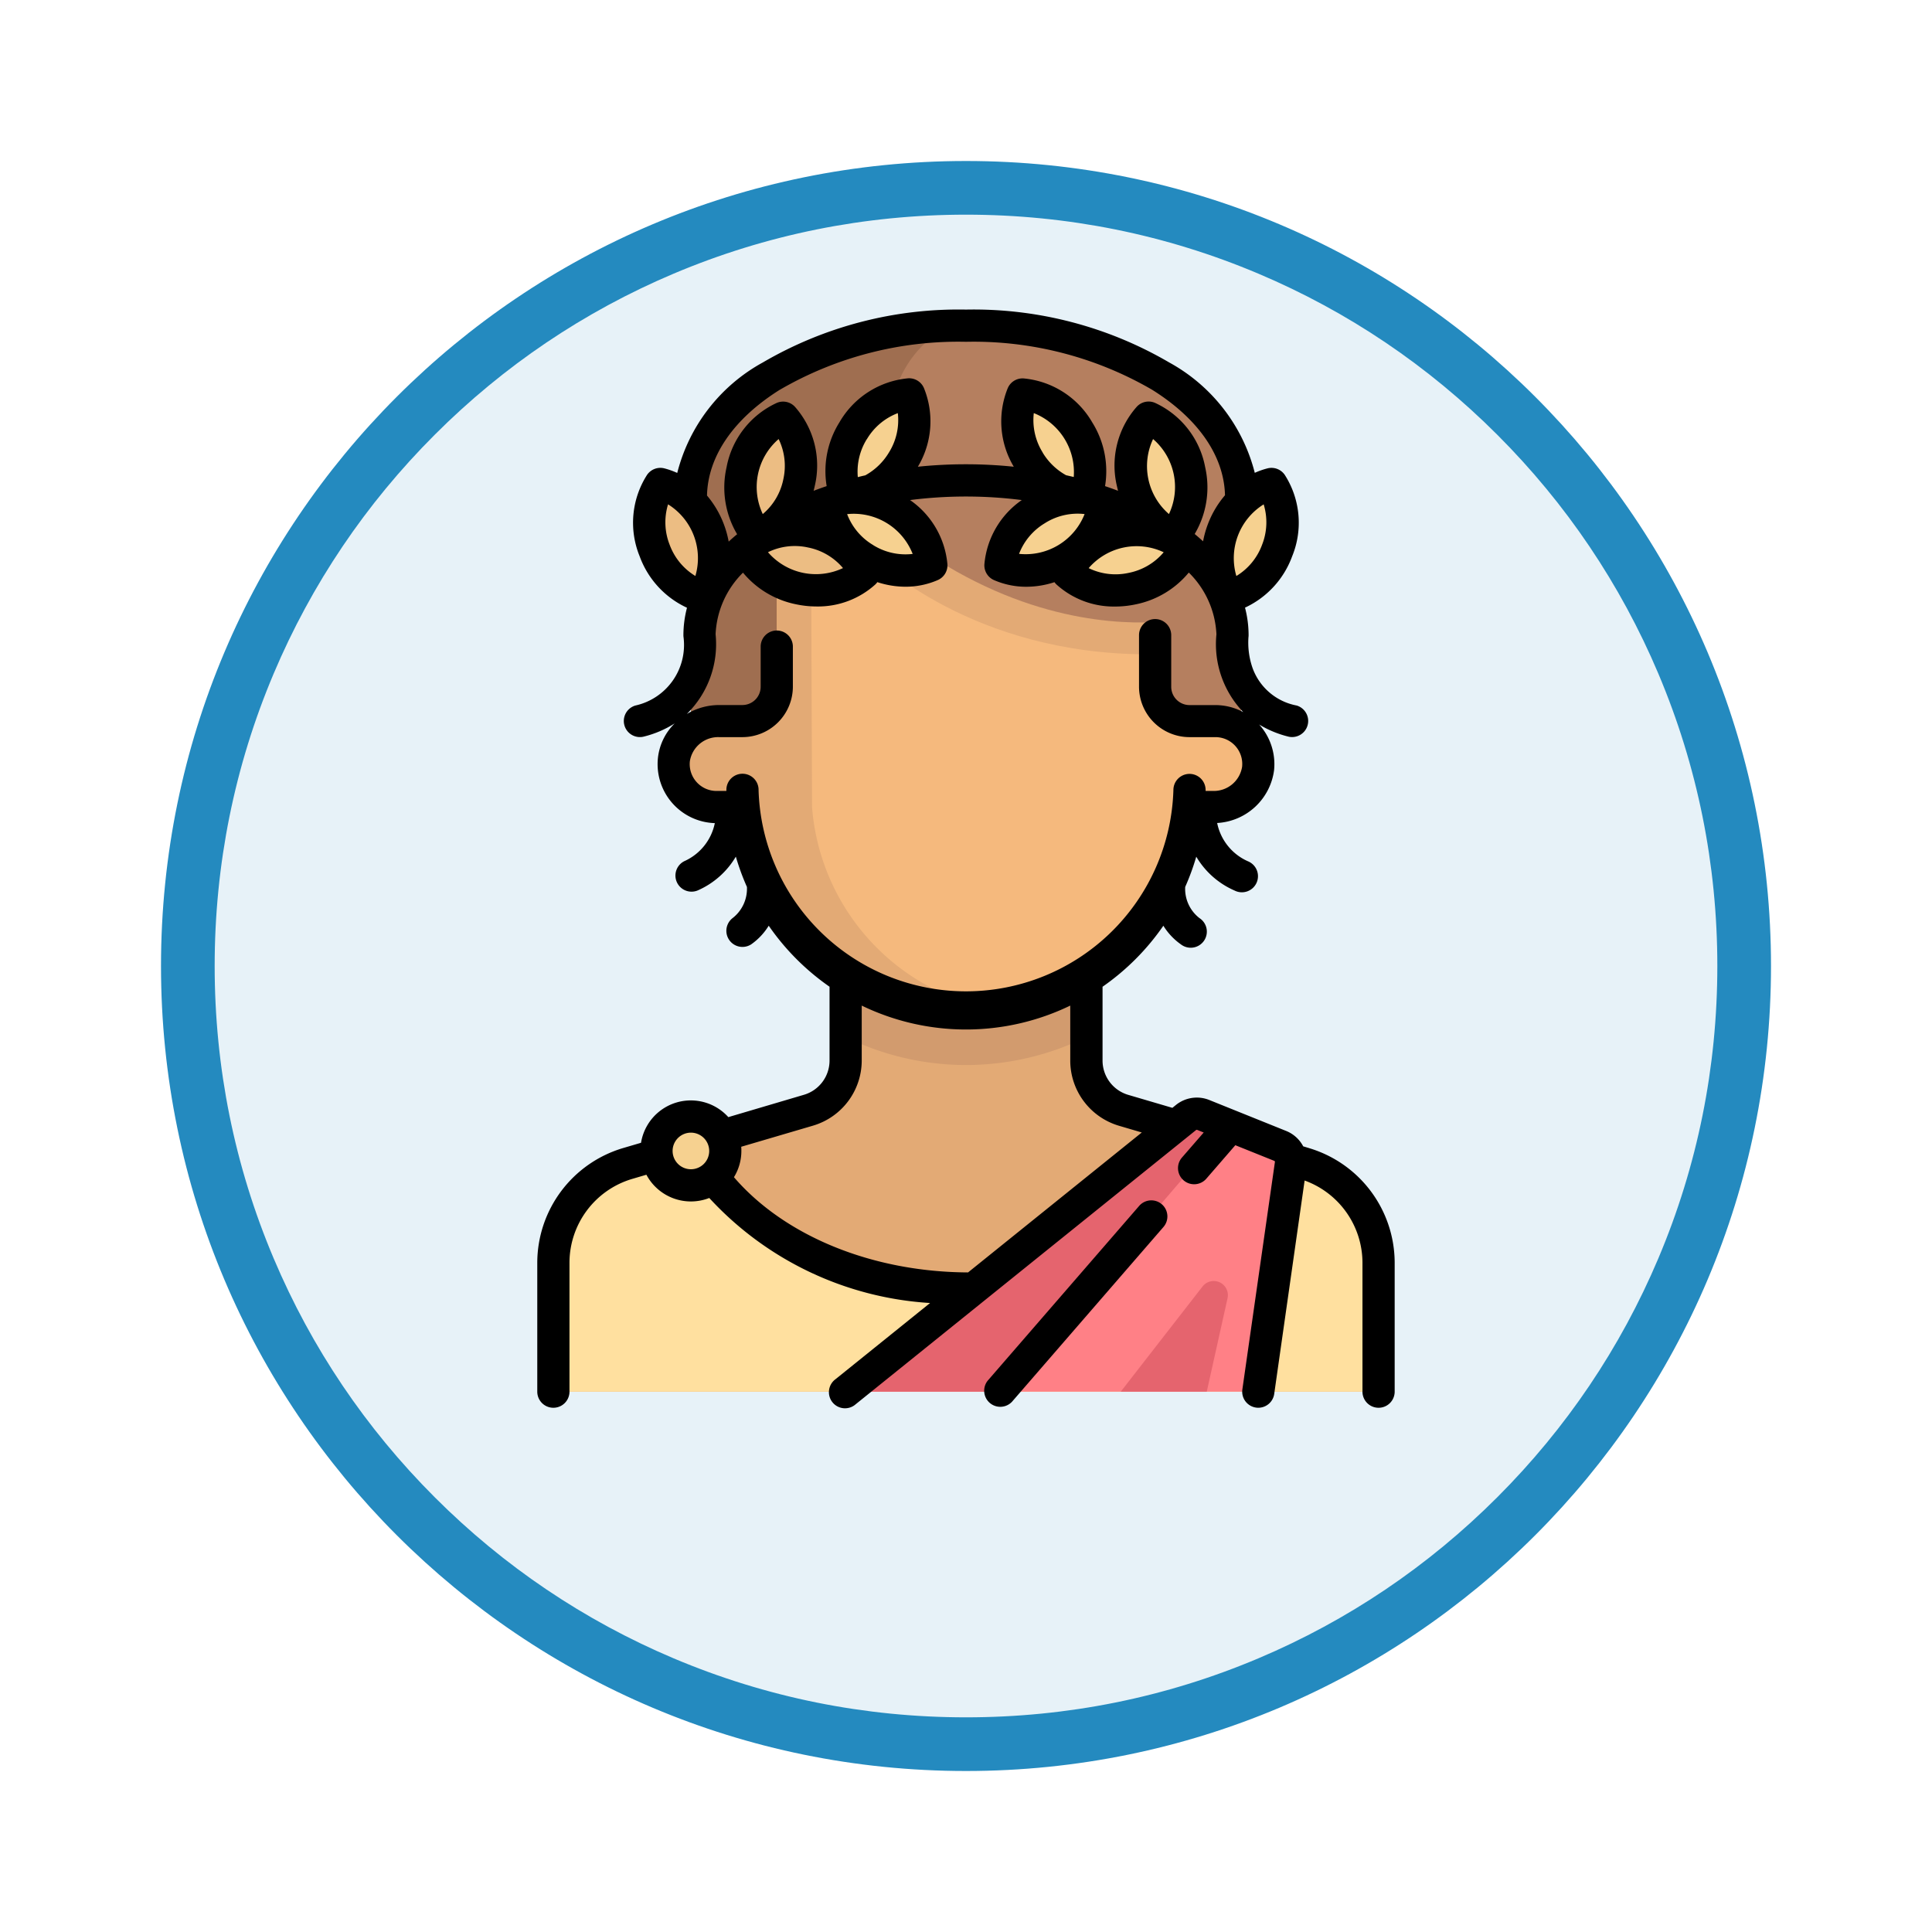 <svg xmlns="http://www.w3.org/2000/svg" xmlns:xlink="http://www.w3.org/1999/xlink" width="108" height="108" viewBox="0 0 108 108">
  <defs>
    <filter id="Trazado_904820" x="0" y="0" width="108" height="108" filterUnits="userSpaceOnUse">
      <feOffset dy="3" input="SourceAlpha"/>
      <feGaussianBlur stdDeviation="3" result="blur"/>
      <feFlood flood-opacity="0.161"/>
      <feComposite operator="in" in2="blur"/>
      <feComposite in="SourceGraphic"/>
    </filter>
  </defs>
  <g id="Grupo_1222588" data-name="Grupo 1222588" transform="translate(9 6)">
    <g id="Grupo_1173585" data-name="Grupo 1173585" transform="translate(0 0)">
      <g id="Grupo_1173428" data-name="Grupo 1173428">
        <g id="Grupo_1171958" data-name="Grupo 1171958">
          <g id="Grupo_1167341" data-name="Grupo 1167341">
            <g id="Grupo_1166792" data-name="Grupo 1166792">
              <g transform="matrix(1, 0, 0, 1, -9, -6)" filter="url(#Trazado_904820)">
                <g id="Trazado_904820-2" data-name="Trazado 904820" transform="translate(9 6)" fill="#e7f2f8">
                  <path d="M 45 88.5 C 39.127 88.5 33.43 87.35 28.068 85.082 C 22.889 82.891 18.236 79.755 14.241 75.759 C 10.245 71.764 7.109 67.111 4.918 61.932 C 2.65 56.57 1.5 50.873 1.5 45 C 1.5 39.127 2.65 33.43 4.918 28.068 C 7.109 22.889 10.245 18.236 14.241 14.241 C 18.236 10.245 22.889 7.109 28.068 4.918 C 33.43 2.65 39.127 1.5 45 1.5 C 50.873 1.5 56.57 2.65 61.932 4.918 C 67.111 7.109 71.764 10.245 75.759 14.241 C 79.755 18.236 82.891 22.889 85.082 28.068 C 87.35 33.43 88.5 39.127 88.5 45 C 88.5 50.873 87.35 56.57 85.082 61.932 C 82.891 67.111 79.755 71.764 75.759 75.759 C 71.764 79.755 67.111 82.891 61.932 85.082 C 56.57 87.35 50.873 88.5 45 88.5 Z" stroke="none"/>
                  <path d="M 45 3 C 39.329 3 33.829 4.11 28.653 6.299 C 23.652 8.415 19.16 11.443 15.302 15.302 C 11.443 19.16 8.415 23.652 6.299 28.653 C 4.11 33.829 3 39.329 3 45 C 3 50.671 4.11 56.171 6.299 61.347 C 8.415 66.348 11.443 70.84 15.302 74.698 C 19.16 78.557 23.652 81.585 28.653 83.701 C 33.829 85.89 39.329 87 45 87 C 50.671 87 56.171 85.89 61.347 83.701 C 66.348 81.585 70.84 78.557 74.698 74.698 C 78.557 70.84 81.585 66.348 83.701 61.347 C 85.89 56.171 87 50.671 87 45 C 87 39.329 85.89 33.829 83.701 28.653 C 81.585 23.652 78.557 19.16 74.698 15.302 C 70.84 11.443 66.348 8.415 61.347 6.299 C 56.171 4.11 50.671 3 45 3 M 45 0 C 69.853 0 90 20.147 90 45 C 90 69.853 69.853 90 45 90 C 20.147 90 -7.62939453125e-06 69.853 -7.62939453125e-06 45 C -7.62939453125e-06 20.147 20.147 0 45 0 Z" stroke="none" fill="#248abf"/>
                </g>
              </g>
            </g>
          </g>
        </g>
      </g>
    </g>
    <g id="man_1172853" transform="translate(21.034 11.306)">
      <path id="Trazado_1175534" data-name="Trazado 1175534" d="M102.385,17.111C102.385,11.8,95.5,7.5,87.007,7.5s-15.378,4.3-15.378,9.611V29.606h30.756Zm0,0" transform="translate(-63.041 -6.601)" fill="#b57f5f"/>
      <path id="Trazado_1175535" data-name="Trazado 1175535" d="M82.2,24.069s.555-6.764.576-10.572a6.225,6.225,0,0,1,3.242-5.735c-8.03.319-14.39,4.48-14.39,9.58V29.836H82.905c-.285-2.413-.7-5.767-.7-5.767Zm0,0" transform="translate(-63.041 -6.831)" fill="#9f6e50"/>
      <path id="Trazado_1175536" data-name="Trazado 1175536" d="M49.494,315.374l-10.13-2.98a2.883,2.883,0,0,1-2.07-2.766V304.1H23.839v5.531a2.883,2.883,0,0,1-2.07,2.766l-10.13,2.98a5.767,5.767,0,0,0-4.14,5.532v7.219H53.634v-7.219a5.766,5.766,0,0,0-4.139-5.532Zm0,0" transform="translate(-6.601 -267.636)" fill="#e3aa75"/>
      <path id="Trazado_1175537" data-name="Trazado 1175537" d="M49.495,389.581l-3.97-1.168c-1.594,4.67-7.678,8.152-14.957,8.152S17.2,393.084,15.61,388.414l-3.97,1.168A5.766,5.766,0,0,0,7.5,395.114v7.219H53.634v-7.219a5.766,5.766,0,0,0-4.139-5.532Zm0,0" transform="translate(-6.601 -341.843)" fill="#ffe09f"/>
      <path id="Trazado_1175538" data-name="Trazado 1175538" d="M143.773,308.3a15.238,15.238,0,0,0,13.456,0v-4.2H143.773Zm0,0" transform="translate(-126.535 -267.637)" fill="#d29b6e"/>
      <path id="Trazado_1175539" data-name="Trazado 1175539" d="M93.753,128.376h-1.3a1.922,1.922,0,0,1-1.922-1.922v-2.884a32.64,32.64,0,0,1-14.417-3.844H69.382v6.727a1.923,1.923,0,0,1-1.922,1.923h-1.3a2.5,2.5,0,0,0-2.527,2.155,2.4,2.4,0,0,0,2.39,2.65h1.49a12.482,12.482,0,0,0,24.892,0h1.49a2.4,2.4,0,0,0,2.39-2.65,2.5,2.5,0,0,0-2.528-2.155Zm0,0" transform="translate(-55.988 -105.371)" fill="#f5b97d"/>
      <path id="Trazado_1175540" data-name="Trazado 1175540" d="M171.8,108.734c-2.812.138-8.376-.339-14.417-5.038,0,0-.525.523-1.423,1.277.023.026.039.057.064.082.223.223,5.589,5.476,15.344,5.476.143,0,.288-.008.432-.01v-1.788Zm0,0" transform="translate(-137.258 -91.262)" fill="#e3aa75"/>
      <path id="Trazado_1175541" data-name="Trazado 1175541" d="M142.473,41.92a4.175,4.175,0,0,0-.5,3.335.484.484,0,0,0,.544.33,4.363,4.363,0,0,0,3.228-5.317.484.484,0,0,0-.544-.33,4.176,4.176,0,0,0-2.728,1.982Zm0,0" transform="translate(-124.816 -35.142)" fill="#f6d190"/>
      <path id="Trazado_1175542" data-name="Trazado 1175542" d="M138.116,91.086a4.175,4.175,0,0,0,3.335.5.485.485,0,0,0,.331-.544,4.364,4.364,0,0,0-5.317-3.228.485.485,0,0,0-.33.545A4.173,4.173,0,0,0,138.116,91.086Zm0,0" transform="translate(-119.804 -77.15)" fill="#f6d190"/>
      <path id="Trazado_1175543" data-name="Trazado 1175543" d="M94.867,54.342a4.187,4.187,0,0,0,.6,3.266.524.524,0,0,0,.7.149,4.372,4.372,0,0,0,1.271-6.011.524.524,0,0,0-.7-.149A4.187,4.187,0,0,0,94.867,54.342Zm0,0" transform="translate(-83.404 -45.343)" fill="#ecbd83"/>
      <path id="Trazado_1175544" data-name="Trazado 1175544" d="M101.544,106.05a4.188,4.188,0,0,0,3.267-.6.524.524,0,0,0,.149-.7,4.372,4.372,0,0,0-6.011-1.271.524.524,0,0,0-.149.7A4.186,4.186,0,0,0,101.544,106.05Zm0,0" transform="translate(-86.886 -90.454)" fill="#ecbd83"/>
      <path id="Trazado_1175545" data-name="Trazado 1175545" d="M52.5,85.779A4.188,4.188,0,0,0,54.776,88.2a.527.527,0,0,0,.676-.267,4.373,4.373,0,0,0-2.2-5.733.526.526,0,0,0-.675.267A4.19,4.19,0,0,0,52.5,85.779Zm0,0" transform="translate(-45.942 -72.311)" fill="#ecbd83"/>
      <g id="Grupo_1222584" data-name="Grupo 1222584" transform="translate(25.932 4.796)">
        <path id="Trazado_1175546" data-name="Trazado 1175546" d="M227.228,41.982a4.176,4.176,0,0,1,.5,3.335.484.484,0,0,1-.544.33,4.368,4.368,0,0,1-3.246-5.254.528.528,0,0,1,.626-.38,4.189,4.189,0,0,1,2.664,1.969Zm0,0" transform="translate(-222.902 -40)" fill="#f6d190"/>
        <path id="Trazado_1175547" data-name="Trazado 1175547" d="M219.958,91.086a4.174,4.174,0,0,1-3.335.5.484.484,0,0,1-.33-.544,4.364,4.364,0,0,1,5.317-3.228.485.485,0,0,1,.331.545A4.176,4.176,0,0,1,219.958,91.086Zm0,0" transform="translate(-216.285 -81.946)" fill="#f6d190"/>
        <path id="Trazado_1175548" data-name="Trazado 1175548" d="M280.012,54.342a4.187,4.187,0,0,1-.6,3.266.524.524,0,0,1-.7.149,4.372,4.372,0,0,1-1.271-6.011.524.524,0,0,1,.7-.149A4.187,4.187,0,0,1,280.012,54.342Zm0,0" transform="translate(-269.49 -50.139)" fill="#f6d190"/>
        <path id="Trazado_1175549" data-name="Trazado 1175549" d="M251.754,106.05a4.187,4.187,0,0,1-3.266-.6.524.524,0,0,1-.149-.7,4.372,4.372,0,0,1,6.011-1.271.524.524,0,0,1,.149.7A4.187,4.187,0,0,1,251.754,106.05Zm0,0" transform="translate(-244.428 -95.25)" fill="#f6d190"/>
        <path id="Trazado_1175550" data-name="Trazado 1175550" d="M320.485,85.779A4.187,4.187,0,0,1,318.21,88.2a.527.527,0,0,1-.675-.267A4.372,4.372,0,0,1,319.73,82.2a.527.527,0,0,1,.676.267A4.19,4.19,0,0,1,320.485,85.779Zm0,0" transform="translate(-305.06 -77.107)" fill="#f6d190"/>
      </g>
      <path id="Trazado_1175551" data-name="Trazado 1175551" d="M168.063,376.711l-4.3-1.731a.96.96,0,0,0-.962.143l-19.024,15.325H166.84l1.816-12.709a.962.962,0,0,0-.593-1.028Zm0,0" transform="translate(-126.535 -329.96)" fill="#ff8086"/>
      <path id="Trazado_1175552" data-name="Trazado 1175552" d="M59.442,378.164a1.922,1.922,0,1,1-1.922-1.922A1.922,1.922,0,0,1,59.442,378.164Zm0,0" transform="translate(-48.932 -331.131)" fill="#f6d190"/>
      <path id="Trazado_1175553" data-name="Trazado 1175553" d="M272.031,459.114l4.569-5.874a.791.791,0,0,1,1.4.657l-1.16,5.217Zm0,0" transform="translate(-239.415 -398.625)" fill="#e5646e"/>
      <path id="Trazado_1175554" data-name="Trazado 1175554" d="M163.759,374.979a.962.962,0,0,0-.962.143l-19.024,15.325h8.621l12.789-14.9Zm0,0" transform="translate(-126.535 -329.958)" fill="#e5646e"/>
      <path id="Trazado_1175555" data-name="Trazado 1175555" d="M71.346,140.237,71.3,127.742H69.38v5.767a1.923,1.923,0,0,1-1.922,1.922H66.015a2.4,2.4,0,1,0,0,4.805h1.49A12.405,12.405,0,0,0,81.88,151.608a12.486,12.486,0,0,1-10.534-11.371Zm0,0" transform="translate(-55.986 -112.426)" fill="#e3aa75"/>
      <path id="Trazado_1175559" data-name="Trazado 1175559" d="M43.148,46.875l-.332-.1a1.858,1.858,0,0,0-.952-.86l-4.3-1.731a1.861,1.861,0,0,0-1.861.277l-.2.162-2.48-.729a2,2,0,0,1-1.424-1.9v-4.14a13.5,13.5,0,0,0,3.4-3.411,3.555,3.555,0,0,0,.977,1.04.9.9,0,1,0,1.043-1.465,2.067,2.067,0,0,1-.8-1.744,13.282,13.282,0,0,0,.619-1.692,4.63,4.63,0,0,0,2.144,1.895.9.9,0,1,0,.74-1.639A2.98,2.98,0,0,1,38.006,28.7a3.4,3.4,0,0,0,3.182-2.956,3.315,3.315,0,0,0-.833-2.548,5.86,5.86,0,0,0,1.655.681.9.9,0,0,0,.436-1.745,3.26,3.26,0,0,1-2.47-2.121,4.315,4.315,0,0,1-.22-1.7.885.885,0,0,0,.007-.111,6.105,6.105,0,0,0-.2-1.539A5.088,5.088,0,0,0,42.2,13.788a4.957,4.957,0,0,0-.413-4.545.9.9,0,0,0-.964-.368,4.315,4.315,0,0,0-.714.251,9.787,9.787,0,0,0-4.79-6.174A21.67,21.67,0,0,0,23.966,0,21.675,21.675,0,0,0,12.615,2.952a9.784,9.784,0,0,0-4.791,6.18A4.352,4.352,0,0,0,7.1,8.875a.9.9,0,0,0-.965.368,4.959,4.959,0,0,0-.413,4.545,5.086,5.086,0,0,0,2.647,2.879,6.1,6.1,0,0,0-.2,1.533.885.885,0,0,0,.007.111,3.467,3.467,0,0,1-2.69,3.822.9.9,0,0,0,.436,1.745,5.816,5.816,0,0,0,1.761-.747,3.193,3.193,0,0,0-.939,1.939,3.3,3.3,0,0,0,3.181,3.637,2.979,2.979,0,0,1-1.707,2.128.9.9,0,0,0,.74,1.639A4.629,4.629,0,0,0,11.1,30.58a13.287,13.287,0,0,0,.62,1.694,2.079,2.079,0,0,1-.8,1.741.9.9,0,0,0,1.042,1.466,3.549,3.549,0,0,0,.976-1.039,13.511,13.511,0,0,0,3.4,3.411v4.138a1.994,1.994,0,0,1-1.424,1.9L10.68,45.142A2.82,2.82,0,0,0,5.8,46.576l-1.019.3A6.7,6.7,0,0,0,0,53.27v7.219a.9.9,0,0,0,1.8,0V53.27A4.894,4.894,0,0,1,5.292,48.6l.808-.238a2.818,2.818,0,0,0,3.515,1.3,18.287,18.287,0,0,0,12.343,5.871l-5.285,4.258a.9.9,0,1,0,1.128,1.4L36.827,45.864a.063.063,0,0,1,.062-.009l.365.147-1.216,1.4A.9.9,0,0,0,37.4,48.584l1.622-1.872,2.174.874a.061.061,0,0,1,.038.066L39.415,60.362a.9.9,0,0,0,.763,1.017.915.915,0,0,0,.128.009.9.9,0,0,0,.889-.772l1.7-11.93a4.9,4.9,0,0,1,3.234,4.584v7.219a.9.9,0,1,0,1.8,0V53.27a6.7,6.7,0,0,0-4.785-6.395ZM40.517,13.147a3.418,3.418,0,0,1-1.438,1.746,3.543,3.543,0,0,1,1.527-4.005A3.418,3.418,0,0,1,40.517,13.147ZM13.569,4.477A19.861,19.861,0,0,1,23.966,1.8a19.864,19.864,0,0,1,10.4,2.679c2.581,1.613,4.024,3.7,4.078,5.9a5.442,5.442,0,0,0-.955,1.612,5.566,5.566,0,0,0-.27.963q-.226-.208-.469-.409a5.114,5.114,0,0,0,.586-3.733,4.958,4.958,0,0,0-2.809-3.6.9.9,0,0,0-1.01.214A4.958,4.958,0,0,0,32.4,9.856c.02.092.042.183.066.274q-.358-.137-.727-.261a5.139,5.139,0,0,0-.712-3.557,4.958,4.958,0,0,0-3.841-2.464.9.9,0,0,0-.883.536,4.934,4.934,0,0,0,.334,4.4,26.246,26.246,0,0,0-5.361,0,4.934,4.934,0,0,0,.335-4.406.9.9,0,0,0-.882-.536,4.958,4.958,0,0,0-3.841,2.465,5.136,5.136,0,0,0-.711,3.561c-.247.084-.491.171-.73.263.024-.092.047-.185.067-.28A4.956,4.956,0,0,0,14.4,5.43a.9.9,0,0,0-1.01-.214,4.958,4.958,0,0,0-2.809,3.6,5.11,5.11,0,0,0,.591,3.742q-.246.2-.472.413a5.606,5.606,0,0,0-.272-.975,5.453,5.453,0,0,0-.94-1.6c.048-2.2,1.492-4.3,4.079-5.92Zm19.5,10.239a3.42,3.42,0,0,1-2.246-.263,3.541,3.541,0,0,1,4.194-.887,3.421,3.421,0,0,1-1.947,1.15ZM28.256,7.994a3.423,3.423,0,0,1-.5-2.207,3.542,3.542,0,0,1,2.233,3.572c-.142-.035-.286-.067-.429-.1a3.525,3.525,0,0,1-1.309-1.265Zm7.055,3.437a3.543,3.543,0,0,1-.887-4.194,3.541,3.541,0,0,1,.887,4.194Zm-6.921.5a3.417,3.417,0,0,1,2.206-.5,3.542,3.542,0,0,1-3.664,2.224A3.421,3.421,0,0,1,28.389,11.933ZM13.755,9.484a3.424,3.424,0,0,1-1.15,1.947,3.541,3.541,0,0,1,.887-4.194,3.417,3.417,0,0,1,.263,2.246Zm4.67-2.239a3.418,3.418,0,0,1,1.73-1.457,3.417,3.417,0,0,1-.5,2.206,3.522,3.522,0,0,1-1.32,1.272c-.14.031-.279.063-.417.1a3.441,3.441,0,0,1,.5-2.118ZM15.143,13.3a3.421,3.421,0,0,1,1.947,1.15,3.541,3.541,0,0,1-4.194-.887A3.417,3.417,0,0,1,15.143,13.3Zm3.635-.136a3.418,3.418,0,0,1-1.457-1.73,3.541,3.541,0,0,1,3.664,2.225A3.421,3.421,0,0,1,18.778,13.167ZM7.4,13.147a3.421,3.421,0,0,1-.089-2.26,3.541,3.541,0,0,1,1.527,4.005A3.419,3.419,0,0,1,7.4,13.147Zm4.971,13.7a.9.9,0,0,0-1.8,0v.062H10.03a1.5,1.5,0,0,1-1.5-1.662A1.6,1.6,0,0,1,10.167,23.9h1.3a2.825,2.825,0,0,0,2.821-2.821V18.84a.9.9,0,1,0-1.8,0v2.243a1.024,1.024,0,0,1-1.023,1.023h-1.3a3.526,3.526,0,0,0-1.806.5A5.465,5.465,0,0,0,9.968,18.15,5.158,5.158,0,0,1,11.5,14.706a5.174,5.174,0,0,0,2.968,1.769,5.569,5.569,0,0,0,1.147.121A4.778,4.778,0,0,0,18.9,15.363a.88.88,0,0,0,.11-.127,5.091,5.091,0,0,0,1.568.256,4.5,4.5,0,0,0,1.813-.373.9.9,0,0,0,.536-.882,4.89,4.89,0,0,0-2.088-3.589,24.7,24.7,0,0,1,6.245,0,4.888,4.888,0,0,0-2.09,3.591.9.9,0,0,0,.536.882,4.5,4.5,0,0,0,1.813.373,5.092,5.092,0,0,0,1.568-.256.88.88,0,0,0,.11.127A4.777,4.777,0,0,0,32.3,16.6a5.57,5.57,0,0,0,1.148-.121A5.172,5.172,0,0,0,36.42,14.7a5.167,5.167,0,0,1,1.545,3.452,5.487,5.487,0,0,0,1.5,4.349,3.3,3.3,0,0,0-1.558-.392H36.461a1.024,1.024,0,0,1-1.023-1.023V18.2a.9.9,0,1,0-1.8,0v2.883A2.824,2.824,0,0,0,36.461,23.9H37.9a1.5,1.5,0,0,1,1.5,1.662,1.6,1.6,0,0,1-1.633,1.346H37.36v-.053a.9.9,0,0,0-1.8,0,11.6,11.6,0,0,1-23.19-.008ZM7.565,47.033a1.023,1.023,0,1,1,1.023,1.023A1.024,1.024,0,0,1,7.565,47.033ZM10.994,48.5a2.8,2.8,0,0,0,.415-1.472c0-.077,0-.153-.01-.229l4.023-1.183a3.8,3.8,0,0,0,2.715-3.629V38.907a13.377,13.377,0,0,0,11.657,0v3.086a3.8,3.8,0,0,0,2.715,3.629L33.793,46l-9.712,7.823C18.706,53.8,13.819,51.78,10.994,48.5Zm0,0" transform="translate(0 0)"/>
      <path id="Trazado_1175562" data-name="Trazado 1175562" d="M218.127,415.522a.9.9,0,0,0-1.268.091l-8.467,9.769a.9.9,0,0,0,1.359,1.178l8.467-9.77A.9.9,0,0,0,218.127,415.522Zm0,0" transform="translate(-183.213 -365.508)"/>
    </g>
  </g>
</svg>
